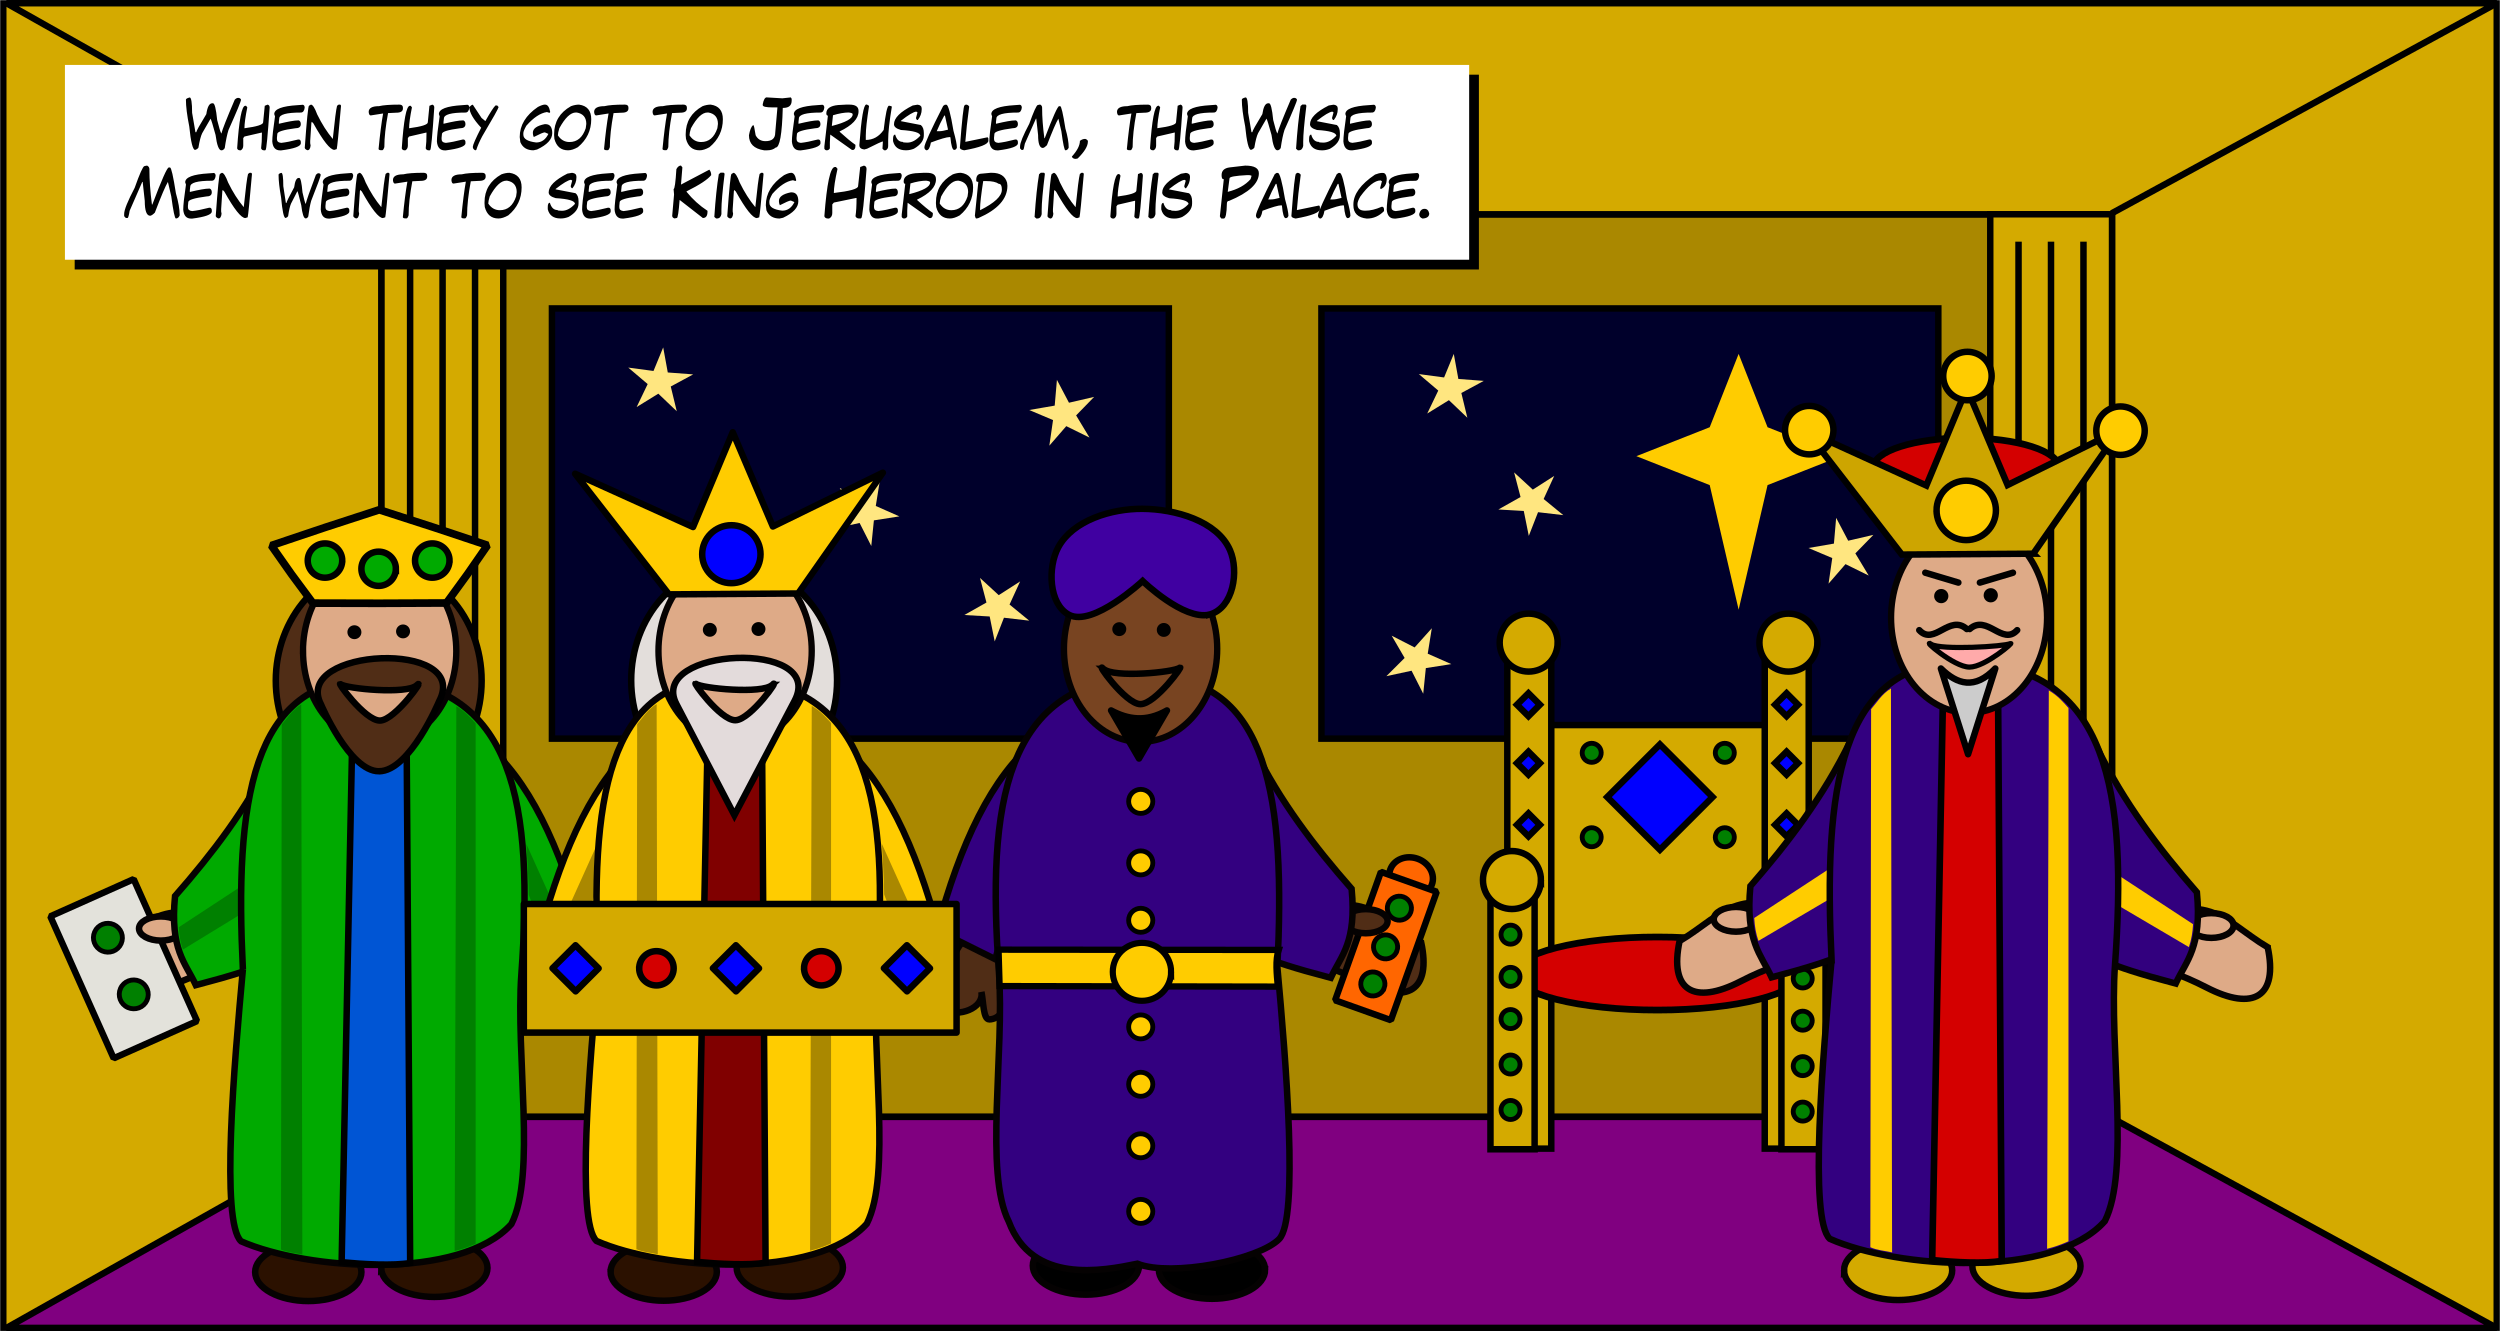 <svg width="1540" height="820" viewBox="0 0 1540 820" xmlns="http://www.w3.org/2000/svg" xmlns:xlink="http://www.w3.org/1999/xlink"><title>story26</title><defs><path id="a" d="M0 0h1540v820H0z"/><mask id="b" x="0" y="0" width="1540" height="820" fill="#fff"><use xlink:href="#a"/></mask><path id="d" d="M40 40h865v120H40z"/><filter x="-50%" y="-50%" width="200%" height="200%" filterUnits="objectBoundingBox" id="c"><feOffset dx="6" dy="6" in="SourceAlpha" result="shadowOffsetOuter1"/><feColorMatrix values="0 0 0 0 0 0 0 0 0 0 0 0 0 0 0 0 0 0 1 0" in="shadowOffsetOuter1"/></filter></defs><g fill="none" fill-rule="evenodd"><use stroke="#000" mask="url(#b)" stroke-width="8" fill="#D4AA00" xlink:href="#a"/><path stroke="#000" stroke-width="4" fill="#A80" d="M235 132h1066v556H235z"/><path d="M4 2l229.457 129.306c0 .384.523.694 1.174.694h1065.19c.65 0 1.18-.31 1.18-.694L1538 2H4z" stroke="#000" stroke-width="4" stroke-linejoin="bevel" fill="#D4AA00"/><path d="M4 818l229.457-129.306c0-.384.523-.694 1.174-.694h1065.19c.65 0 1.18.31 1.18.694L1538 818H4z" stroke="#000" stroke-width="4" stroke-linejoin="bevel" fill="purple"/><path stroke="#000" stroke-width="4" fill="#00002B" d="M814 190h380v265H814z"/><path fill="#FFE680" d="M903.89 257.34l-11.36-10.833-13.362 8.236 6.795-14.15L874 230.428l15.558 2.088 5.97-14.518 2.82 15.442L914 234.63l-13.815 7.455M963 317.325l-15.566-1.807-5.697 14.598-3.093-15.362-15.644-.906 13.654-7.69-3.97-15.158 11.53 10.61 13.19-8.462-6.527 14.247 12.123 9.93m188.11 37.22l-14.287-7.04-10.435 12.034 2.28-15.77-14.668-6.2 15.696-2.71 1.37-15.87 7.42 14.09 15.514-3.6-11.11 11.41 8.22 13.64m-274.405 72.8l-7.184-14.17-15.52 3.36 11.25-11.21-7.98-13.72 14.14 7.23L881.99 387l-2.51 15.68 14.53 6.41-15.69 2.457-1.607 15.796"/><path stroke="#000" stroke-width="4" fill="#00002B" d="M340 190h380v265H340z"/><path fill="#FFE680" d="M416.89 253.34l-11.36-10.833-13.362 8.236 6.795-14.15L387 226.428l15.558 2.088 5.97-14.518 2.82 15.442L427 230.63l-13.815 7.455M634 382.325l-15.566-1.807-5.697 14.598-3.093-15.362-15.644-.906 13.654-7.69-3.97-15.158 11.53 10.61 13.19-8.462-6.527 14.247 12.123 9.93m37.11-112.78l-14.287-7.04-10.435 12.034 2.28-15.77-14.668-6.2 15.696-2.71 1.37-15.87 7.42 14.09 15.514-3.6-11.11 11.41 8.22 13.64m-134.405 66.8l-7.184-14.17-15.52 3.36 11.25-11.21-7.98-13.72 14.14 7.23L541.99 296l-2.51 15.68 14.53 6.41-15.69 2.457-1.607 15.796m-92.595 89.203l-14.286-7.04-10.435 12.03 2.28-15.77-14.672-6.2 15.698-2.703L424.07 390l7.42 14.09 15.514-3.6-11.11 11.413 8.22 13.644"/><path fill="#FC0" d="M1053.18 298.82L1008 281l45.18-17.82L1071 218l17.82 45.18L1134 281l-45.18 17.82-17.82 76.74"/><path stroke="#000" stroke-width="3.97" fill="#D4AA00" d="M235 132h75v556h-75z"/><path d="M252.63 673V148.865m20 524.135V148.865m20 524.135V148.865" stroke="#000" stroke-width="4"/><path stroke="#000" stroke-width="3.97" fill="#D4AA00" d="M1301 132h-75v556h75z"/><path d="M1283.417 673V148.865m-20 524.135V148.865m-20 524.135V148.865" stroke="#000" stroke-width="4"/><g stroke="#000"><path stroke-width="4" fill="#D4AA00" d="M946.74 446.638h151.023v148.94H946.74z"/><path stroke-width="4" fill="#00F" d="M1022.503 458.534l32.45 32.45-32.45 32.45-32.45-32.45z"/><path stroke-width="4" fill="#D4AA00" d="M1087.086 405.483h27.083v302.083h-27.09zm-158.584 0h27.083v302.083h-27.083z"/><path d="M1109.083 599.695c0 12.427-39.44 22.5-88.095 22.5-23.364 0-45.77-2.37-62.293-6.59-16.52-4.22-25.802-9.942-25.802-15.91 0-5.967 9.28-11.69 25.802-15.91 16.522-4.22 38.93-6.59 62.293-6.59 48.654 0 88.095 10.074 88.095 22.5z" stroke-width="4.148" fill="#D40000"/><path stroke-width="4" fill="#D4AA00" d="M1097.35 538.442h27.193V707.94h-27.192zm-179.222 0h27.192V707.94h-27.192zm41.38-142.596c0 4.736-1.88 9.278-5.23 12.627-3.35 3.35-7.89 5.23-12.627 5.23-9.86 0-17.85-7.995-17.85-17.857 0-4.736 1.88-9.278 5.23-12.627 3.35-3.35 7.89-5.23 12.63-5.23 4.74 0 9.28 1.88 12.63 5.23 3.35 3.34 5.23 7.89 5.23 12.62zm160 0c0 4.736-1.88 9.278-5.23 12.627-3.35 3.35-7.89 5.23-12.627 5.23-9.86 0-17.85-7.995-17.85-17.857 0-4.736 1.88-9.278 5.23-12.627 3.35-3.35 7.89-5.23 12.63-5.23 4.74 0 9.28 1.88 12.63 5.23 3.35 3.34 5.23 7.89 5.23 12.62z"/><path d="M1129.217 542.105c0 4.736-1.88 9.278-5.23 12.627-3.35 3.35-7.89 5.23-12.627 5.23-9.862 0-17.857-7.995-17.857-17.857 0-4.736 1.88-9.278 5.23-12.627 3.35-3.35 7.89-5.23 12.627-5.23 4.736 0 9.278 1.88 12.627 5.23 3.35 3.35 5.23 7.89 5.23 12.627zm-180 0c0 4.736-1.88 9.278-5.23 12.627-3.35 3.35-7.89 5.23-12.627 5.23-9.862 0-17.857-7.995-17.857-17.857 0-4.736 1.88-9.278 5.23-12.627 3.35-3.35 7.89-5.23 12.627-5.23 4.736 0 9.278 1.88 12.627 5.23 3.35 3.35 5.23 7.89 5.23 12.627z" stroke-width="4" fill="#D4AA00"/><path stroke-width="4" fill="#00F" d="M941.516 441.178l-7.07-7.07 7.07-7.072 7.07 7.07zm0 36.002l-7.07-7.07 7.07-7.07 7.07 7.07zm0 38.004l-7.072-7.07 7.072-7.072 7.07 7.07zm159.01-74.006l-7.07-7.07 7.07-7.072 7.07 7.07zm0 36.002l-7.07-7.07 7.07-7.07 7.07 7.07zm0 38.004l-7.07-7.07 7.07-7.072 7.07 7.07z"/><path d="M925.13 578.13c-1.32-2.956.007-6.422 2.962-7.74 1.42-.635 3.033-.68 4.484-.123 1.452.555 2.624 1.665 3.257 3.084.634 1.42.678 3.04.122 4.49-.555 1.45-1.665 2.63-3.084 3.26-2.95 1.32-6.42 0-7.74-2.96zm0 26c-1.32-2.956.007-6.422 2.962-7.74 1.42-.635 3.033-.68 4.484-.123 1.452.555 2.624 1.665 3.257 3.084.634 1.42.678 3.04.122 4.49-.555 1.45-1.665 2.63-3.084 3.26-2.95 1.32-6.42 0-7.74-2.96zm0 26c-1.32-2.956.007-6.422 2.962-7.74 1.42-.635 3.033-.68 4.484-.123 1.452.555 2.624 1.665 3.257 3.084.634 1.42.678 3.04.122 4.49-.555 1.45-1.665 2.63-3.084 3.26-2.95 1.32-6.42 0-7.74-2.96zm0 28c-1.32-2.956.007-6.422 2.962-7.74 1.42-.635 3.033-.68 4.484-.123 1.452.555 2.624 1.665 3.257 3.084.634 1.42.678 3.04.122 4.49-.555 1.45-1.665 2.63-3.084 3.26-2.95 1.32-6.42 0-7.74-2.96zm0 28c-1.32-2.956.007-6.422 2.962-7.74 1.42-.635 3.033-.68 4.484-.123 1.452.555 2.624 1.665 3.257 3.084.634 1.42.678 3.04.122 4.49-.555 1.45-1.665 2.63-3.084 3.26-2.95 1.32-6.42 0-7.74-2.96zm180-107c-1.32-2.956.007-6.422 2.962-7.74 1.42-.635 3.033-.68 4.484-.123 1.452.555 2.624 1.665 3.257 3.084.634 1.42.678 3.04.122 4.49-.555 1.45-1.665 2.63-3.084 3.26-2.95 1.32-6.42 0-7.74-2.96zm0 26c-1.32-2.956.007-6.422 2.962-7.74 1.42-.635 3.033-.68 4.484-.123 1.452.555 2.624 1.665 3.257 3.084.634 1.42.678 3.04.122 4.49-.555 1.45-1.665 2.63-3.084 3.26-2.95 1.32-6.42 0-7.74-2.96zm0 26c-1.32-2.956.007-6.422 2.962-7.74 1.42-.635 3.033-.68 4.484-.123 1.452.555 2.624 1.665 3.257 3.084.634 1.42.678 3.04.122 4.49-.555 1.45-1.665 2.63-3.084 3.26-2.95 1.32-6.42 0-7.74-2.96zm0 28c-1.32-2.956.007-6.422 2.962-7.74 1.42-.635 3.033-.68 4.484-.123 1.452.555 2.624 1.665 3.257 3.084.634 1.42.678 3.04.122 4.49-.555 1.45-1.665 2.63-3.084 3.26-2.95 1.32-6.42 0-7.74-2.96zm0 28c-1.32-2.956.007-6.422 2.962-7.74 1.42-.635 3.033-.68 4.484-.123 1.452.555 2.624 1.665 3.257 3.084.634 1.42.678 3.04.122 4.49-.555 1.45-1.665 2.63-3.084 3.26-2.95 1.32-6.42 0-7.74-2.96zm-130-221c-1.32-2.956.007-6.422 2.962-7.74 1.42-.635 3.033-.68 4.484-.123 1.452.555 2.624 1.665 3.257 3.084.634 1.42.678 3.04.122 4.49-.555 1.45-1.665 2.63-3.084 3.26-2.95 1.32-6.42 0-7.74-2.96zm82 0c-1.32-2.956.007-6.422 2.962-7.74 1.42-.635 3.033-.68 4.484-.123 1.452.555 2.624 1.665 3.257 3.084.634 1.42.678 3.04.122 4.49-.555 1.45-1.665 2.63-3.084 3.26-2.95 1.32-6.42 0-7.74-2.96zm-82 52c-1.32-2.956.007-6.422 2.962-7.74 1.42-.635 3.033-.68 4.484-.123 1.452.555 2.624 1.665 3.257 3.084.634 1.42.678 3.04.122 4.49-.555 1.45-1.665 2.63-3.084 3.26-2.95 1.32-6.42 0-7.74-2.96zm82 0c-1.32-2.956.007-6.422 2.962-7.74 1.42-.635 3.033-.68 4.484-.123 1.452.555 2.624 1.665 3.257 3.084.634 1.42.678 3.04.122 4.49-.555 1.45-1.665 2.63-3.084 3.26-2.95 1.32-6.42 0-7.74-2.96z" stroke-width="3" fill="green"/></g><use fill="#000" filter="url(#c)" xlink:href="#d"/><use fill="#FFF" xlink:href="#d"/><path d="M116.79 60c1.03 0 1.547 3.158 1.547 9.475l2.057 11.97h.51c0-.68 2.062-4.394 6.187-11.144.65-4.45 1.85-6.68 3.61-6.68h.51c1.03 0 1.89 3.44 2.57 10.31 1.15 4.69 2.01 7.48 2.59 8.37.54-2.36 3.28-9.33 8.23-20.9.73-.74 1.42-1.11 2.06-1.11.93 0 1.53.37 1.81 1.11 0 .95-2.57 7.17-7.71 18.67-.86 2.71-1.64 6.42-2.32 11.15-.55.93-1.23 1.39-2.05 1.39-1.57 0-2.77-3.15-3.6-9.47-1.67-6.15-2.7-9.49-3.09-10.02l-5.15 8.92c-.85 1.73-1.63 4.71-2.32 8.91-.46.68-1.14 1.14-2.05 1.39-1.43 0-2.63-4.83-3.6-14.48-1.37-6.82-2.05-12.3-2.05-16.43 0-.55.78-1.01 2.32-1.39zm48.06 4.447c.83.223 1.247.79 1.247 1.705v.23c-1.172 17.308-2.004 25.962-2.496 25.962l-.26.246h-.74c-.87 0-1.45-.404-1.76-1.213.33-2.31.5-5.543.5-9.703h-.24L150.58 84.1l-.738.966v4.606c0 1.37-.504 2.344-1.512 2.918h-.492c-.937 0-1.523-.404-1.758-1.213 1.16-17.473 2.83-26.21 5.01-26.21h.492l.754.985c-1.172 5.8-1.758 10.084-1.758 12.85 7.676-1.008 11.514-2.22 11.514-3.64l1-10.194 1.76-.72zm21.62.053c.808.176 1.213.79 1.213 1.846-.258 1.992-1.06 2.988-2.41 2.988-8.835 0-13.252 1.23-13.252 3.69l-.24 2.076v1.142c5.77-1.383 9.71-2.074 11.82-2.074h.48c.81.352 1.21 1.12 1.21 2.303 0 1.69-1.12 2.54-3.37 2.54-7.39.96-11.09 2.12-11.09 3.47l-.23 2.31v.92c0 1.38.88 2.15 2.64 2.3 2.77-.3 6.23-.99 10.37-2.07h.73c.64.25.97.79.97 1.62v.69c0 1.89-4.02 3.35-12.06 4.38h-.72c-2.89 0-4.5-1.84-4.81-5.52 0-2.7.56-7.85 1.69-15.43l-.47-1.39c0-3.11 4.82-4.95 14.45-5.52l3.13-.23zm5.08-.053c1.066 0 2.344 2.004 3.832 6.012 2.883 5.9 6.088 10.95 9.615 15.15 1.184-11.57 2.063-18.38 2.637-20.45l.967-.72h.72c.49 0 .73.32.73.96-1.44 16.52-2.32 25.34-2.63 26.45l-1.44.47c-2.57 0-6.89-5.45-12.97-16.35l-.96-.97-.25.72-.72 11.07v1.44l.25 1.44c-.21 1.92-.85 2.88-1.92 2.88-.98-.35-1.54-.83-1.68-1.44 1.23-17.32 2.11-25.98 2.64-25.98l1.21-.72zm54.37-.017c1.522 0 2.284.632 2.284 1.898v.475c0 1.746-1.36 2.62-4.078 2.62l-5.08.245c-1.524 8.12-2.285 15.105-2.285 20.953-.41 1.27-.83 1.9-1.26 1.9h-.77c-.88 0-1.39-.24-1.53-.72.86-8.99 1.79-16.29 2.8-21.9l-7.63 1.2c-.71 0-1.13-.71-1.26-2.14 0-2.38 2.12-3.57 6.37-3.57 2.55-.63 6.7-.95 12.47-.95zm20.337.017c.832.223 1.248.79 1.248 1.705v.23c-1.172 17.308-2.004 25.962-2.496 25.962l-.27.246H264c-.867 0-1.453-.404-1.758-1.213.327-2.31.49-5.543.49-9.703h-.245L251.98 84.1l-.737.966v4.606c0 1.37-.504 2.344-1.512 2.918h-.49c-.93 0-1.52-.404-1.75-1.213 1.16-17.473 2.83-26.21 5.01-26.21h.49l.76.985c-1.17 5.8-1.75 10.084-1.75 12.85 7.68-1.008 11.52-2.22 11.52-3.64l1-10.192 1.76-.72zm21.62.053c.81.176 1.214.79 1.214 1.846-.25 1.992-1.06 2.988-2.4 2.988-8.83 0-13.25 1.23-13.25 3.69l-.24 2.076v1.142c5.77-1.383 9.71-2.074 11.81-2.074h.48c.81.352 1.22 1.12 1.22 2.303 0 1.69-1.12 2.54-3.37 2.54-7.39.96-11.09 2.12-11.09 3.47l-.23 2.31v.92c0 1.38.88 2.15 2.64 2.3 2.77-.3 6.23-.99 10.37-2.07h.73c.64.25.96.79.96 1.62v.69c0 1.89-4.02 3.35-12.06 4.38h-.72c-2.89 0-4.5-1.84-4.81-5.52 0-2.7.56-7.85 1.69-15.43l-.47-1.39c0-3.11 4.82-4.95 14.45-5.52l3.13-.23zm3.376 0l5.38 8.156 2.354 1.934c2.977-5.297 5.05-8.502 6.223-9.615h1.072l.862.966c-.118.86-3.48 6.86-10.09 18-1.664 3.13-2.883 5.93-3.657 8.41l-.632.25c-1.008-.47-1.512-1.19-1.512-2.16.06-1.25 1.775-5.17 5.15-11.76-4.863-5.23-7.295-9.47-7.295-12.73.903-.96 1.618-1.44 2.145-1.44zm44.367-.053h.176c1.558 0 2.6 1.524 3.13 4.57l-.37.475h-.176l-1.477-.474c-4.03.597-8.256 3.404-12.674 8.42-1.23 2.18-1.85 3.703-1.85 4.57v.967c0 2.566 2.63 4.166 7.91 4.798 3.3 0 5.81-1.763 7.52-5.29l-2.2-.95c-.82 0-3.09.96-6.81 2.883-.37-.82-.55-1.623-.55-2.408v-.246c0-2.555 2.45-4.32 7.35-5.29h.37c2.81 0 4.21 1.844 4.21 5.536 0 3.808-3.13 7.178-9.37 10.107l-2.2.475c-3.97 0-6.67-1.682-8.09-5.045l-.37-3.13c0-7.265 3.73-13.44 11.2-18.526 1.88-.97 3.3-1.45 4.23-1.45zm21.076 0c5.004.692 7.506 3.686 7.506 8.983 0 6.937-2.742 12.68-8.226 17.226-2.262 1.29-4.284 1.934-6.065 1.934-4.34 0-7.14-2.344-8.4-7.03l-.17-2.18v-.74c0-7.57 3.46-13.312 10.37-17.226 1.74-.644 3.4-.967 5-.967zM343.653 83.38c1.805 2.74 4.19 4.112 7.155 4.112 4.77 0 8.103-2.83 10.002-8.49l.35-2.672c0-3.984-1.962-6.328-5.888-7.03h-.544c-3.247 0-6.64 3.233-10.178 9.702-.598 1.945-.897 3.404-.897 4.377zm41.186-18.95c1.52 0 2.28.632 2.28 1.898v.475c0 1.746-1.36 2.62-4.08 2.62l-5.08.245c-1.53 8.12-2.29 15.105-2.29 20.953-.41 1.27-.83 1.9-1.27 1.9h-.78c-.88 0-1.39-.24-1.53-.72.85-8.99 1.78-16.29 2.79-21.9l-7.63 1.2c-.72 0-1.14-.71-1.27-2.14 0-2.38 2.12-3.57 6.36-3.57 2.54-.63 6.69-.95 12.46-.95zm36.01 0c1.52 0 2.28.632 2.28 1.898v.475c0 1.746-1.36 2.62-4.08 2.62l-5.08.245c-1.52 8.12-2.29 15.105-2.29 20.953-.41 1.27-.83 1.9-1.27 1.9h-.78c-.88 0-1.39-.24-1.53-.72.85-8.99 1.78-16.29 2.79-21.9l-7.63 1.2c-.72 0-1.14-.71-1.27-2.14 0-2.38 2.12-3.57 6.36-3.57 2.54-.63 6.69-.95 12.46-.95zm16.93.017c5 .692 7.5 3.686 7.5 8.983 0 6.937-2.75 12.68-8.23 17.226-2.26 1.29-4.29 1.934-6.07 1.934-4.35 0-7.15-2.344-8.41-7.03l-.18-2.18v-.74c0-7.57 3.45-13.312 10.37-17.226 1.73-.644 3.4-.967 4.99-.967zM424.74 83.38c1.806 2.74 4.19 4.112 7.156 4.112 4.77 0 8.103-2.83 10-8.49l.353-2.672c0-3.984-1.97-6.328-5.89-7.03h-.55c-3.25 0-6.64 3.233-10.18 9.702-.6 1.945-.9 3.404-.9 4.377zM472.326 60l9.598.563 5.203-.563.545.844v1.125c0 3-1.733 4.5-5.202 4.5h-.28c-.435 16.28-1.894 24.43-4.378 24.43-1.278 1.12-3.018 1.69-5.22 1.69h-1.917c-6.21-.95-9.317-4.04-9.317-9.27.55-3.14 1.372-5.21 2.46-6.19h.283c.28 0 .74 2.06 1.37 6.18 1.26 2.42 3.27 3.64 6.03 3.64 4.02 0 6.03-1.69 6.03-5.05l1.37-15.74h-3.02c-4.02 0-6.03-.47-6.03-1.41v-.56c.55-2.82 1.38-4.22 2.48-4.22zm34.225 4.5c.81.176 1.22.79 1.22 1.846-.26 1.992-1.06 2.988-2.41 2.988-8.83 0-13.25 1.23-13.25 3.69l-.24 2.076v1.142c5.77-1.383 9.71-2.074 11.82-2.074h.48c.81.352 1.22 1.12 1.22 2.303 0 1.69-1.12 2.54-3.37 2.54-7.39.96-11.09 2.12-11.09 3.47l-.23 2.31v.92c0 1.38.88 2.15 2.64 2.3 2.77-.3 6.23-.99 10.37-2.07h.73c.65.25.97.79.97 1.62v.69c0 1.89-4.02 3.35-12.06 4.38h-.72c-2.89 0-4.5-1.84-4.82-5.52 0-2.7.56-7.85 1.69-15.43l-.48-1.4c0-3.11 4.82-4.95 14.45-5.52l3.13-.23zm14.31-.053h2.43c3.72 0 5.57 1.295 5.57 3.885v.246c0 4.535-3.88 8.66-11.63 12.375v.23c3.88 3.56 7.12 6.233 9.71 8.014v.72c0 1.255-.4 2.063-1.21 2.427h-.96l-13.32-9.457-.25 4.85v3.64c-.41.81-1.05 1.213-1.93 1.213-.64 0-1.13-.322-1.46-.967v-1.46l2.18-18.93c-.64 0-.97-.48-.97-1.442 0-2.91 2.42-4.61 7.26-5.09l4.61-.24zm-8.47 13.096h.25c8.39-2.156 12.59-4.5 12.59-7.03v-.247c0-.446-.81-.768-2.42-.967-2.68 0-5.91.56-9.68 1.7l-.72 6.54zm21.69-13.096c.75.305 1.17.62 1.25.95-1.33 8.355-2 14.425-2 18.21v2.602c4.48 0 8.15-2.06 11.01-6.16 1.13-9.94 2.21-14.91 3.25-14.91h.27c1 .1 1.5.34 1.5.72-1.5 9.04-2.25 15.82-2.25 20.34v3.77c0 1.24-.5 2.11-1.51 2.6h-1l-.98-.95v-.48l.25-4.01c-.6 0-3.85 1.49-9.75 4.48l-1.75.47c-2-.26-3-1.13-3-2.6v-.23c1.22-16.56 2.64-24.84 4.25-24.84h.51zm30.89.053h.37c1.62.2 2.43.984 2.43 2.355v.475c0 2.367-.81 4.57-2.42 6.61h-.37c-.26-.07-.51-.463-.75-1.178l.95-3.533-.74-.48c-1.72.15-4.89 2.04-9.49 5.66v.23l12.27 2.37c1.24.98 1.87 2.63 1.87 4.95v1.4c0 3.17-2.04 5.93-6.13 8.26-1.61.63-3.16.95-4.66.95h-.38c-4.26 0-6.86-1.89-7.8-5.66V85.5c0-1.735.44-2.602 1.3-2.602.86 3 2.41 4.5 4.66 4.5 0 .307.93.46 2.8.46 2.76 0 5.42-1.41 8-4.237 0-1.87-3.96-3.06-11.9-3.55-2.86-.79-4.29-1.97-4.29-3.53 0-3.83 3.85-7.69 11.53-11.56l2.79-.47zm17.11 0h.85c1.16 0 2.63 5.36 4.41 16.084 1.41 5.063 2.11 8.502 2.11 10.318-.29.96-.85 1.442-1.68 1.442-1.07 0-1.85-2.56-2.32-7.682l-.21-.228H585c-1.827.023-5.683 1.142-11.565 3.357-.563 3.2-1.477 4.8-2.743 4.8-.843-.32-1.265-.96-1.265-1.91 0-1.85 3.86-10.33 11.584-25.45l1.06-.72zm-.42 6.715c-1.69 3.047-3.23 6.252-4.64 9.615h1.48c1.43 0 3.26-.322 5.49-.967l-1.9-8.648h-.42zm13.2-6.768h.25c.77 0 1.4.393 1.92 1.178-1.11 8.11-1.91 15.363-2.39 21.762l13.71-2.83.48.703v1.424c0 2.156-4.97 4.125-14.9 5.906-1.77-.317-2.65-.867-2.65-1.653 1.32-17.343 2.28-26.015 2.89-26.015l.72-.475zm33.35.053c.81.176 1.22.79 1.22 1.846-.25 1.992-1.06 2.988-2.41 2.988-8.83 0-13.25 1.23-13.25 3.69l-.25 2.076v1.142c5.77-1.383 9.71-2.074 11.82-2.074h.47c.81.352 1.22 1.12 1.22 2.303 0 1.69-1.13 2.54-3.38 2.54-7.4.96-11.09 2.12-11.09 3.47l-.23 2.31v.92c0 1.38.88 2.15 2.64 2.3 2.77-.3 6.22-.99 10.37-2.07h.72c.65.25.97.79.97 1.62v.69c0 1.89-4.02 3.35-12.05 4.38h-.72c-2.9 0-4.5-1.84-4.82-5.52 0-2.7.56-7.85 1.69-15.43l-.47-1.39c0-3.11 4.82-4.95 14.45-5.52l3.13-.23zm12.15-.053h.46c.75.41 1.13 1.05 1.13 1.916v.492c0 5.204.46 11.297 1.37 18.282h.23c5.02-13.15 7.97-19.723 8.86-19.723h.69c.67 0 1.73 4.57 3.18 13.71 1.36 4.69 2.04 8.614 2.04 11.778-.44 1.125-1.12 1.688-2.04 1.688-.61 0-1.44-3.932-2.49-11.795l-1.83-7.682c-1.3 2.086-3.65 7.535-7.05 16.348-.97 1-1.8 1.56-2.49 1.69-1.97 0-2.95-2.65-2.95-7.94l-1.12-10.09h-.23L631.3 88.5c-.41 2.57-.79 3.85-1.14 3.85h-.893l-.917-.95v-1.21c0-2.15 1.893-6.8 5.68-13.94 2.694-7.5 4.434-11.35 5.22-11.55l1.142-.24zM668.5 85.56c.75.22 1.295.624 1.635 1.21v.474c0 2.79-2.092 6.246-6.276 10.37l-1.09.247h-.28c-.99 0-1.72-.4-2.18-1.21v-.25c3.28-3.63 4.92-6.84 4.92-9.63 1-.8 2.09-1.21 3.27-1.21zm38.356-21.13c1.523 0 2.285.63 2.285 1.896v.475c0 1.75-1.36 2.62-4.08 2.62l-5.08.25c-1.52 8.12-2.28 15.11-2.28 20.96-.41 1.27-.83 1.9-1.26 1.9h-.77c-.88 0-1.39-.24-1.53-.72.86-8.99 1.79-16.29 2.8-21.9l-7.62 1.2c-.71 0-1.13-.71-1.26-2.14 0-2.38 2.12-3.57 6.37-3.57 2.55-.63 6.7-.95 12.47-.95zm20.337.015c.833.223 1.25.79 1.25 1.705v.23c-1.17 17.31-2.004 25.963-2.497 25.963l-.263.246h-.74c-.867 0-1.453-.41-1.757-1.22.328-2.31.492-5.55.492-9.71h-.246l-10.517 2.43-.738.96v4.6c0 1.37-.505 2.34-1.513 2.92h-.492c-.938 0-1.524-.41-1.758-1.22 1.16-17.48 2.83-26.21 5.01-26.21h.492l.755.98c-1.17 5.8-1.75 10.08-1.75 12.85 7.68-1.01 11.52-2.22 11.52-3.64l1.01-10.19 1.76-.72zm21.623.053c.808.175 1.212.79 1.212 1.845-.257 1.992-1.06 2.988-2.408 2.988-8.836 0-13.254 1.23-13.254 3.69l-.246 2.08v1.14c5.766-1.38 9.703-2.07 11.813-2.07h.473c.81.35 1.213 1.12 1.213 2.31 0 1.69-1.13 2.53-3.38 2.53-7.39.96-11.09 2.12-11.09 3.47l-.23 2.31v.92c0 1.38.88 2.15 2.64 2.3 2.76-.3 6.22-.99 10.37-2.07h.72c.64.25.96.79.96 1.62v.69c0 1.89-4.02 3.35-12.06 4.38h-.72c-2.9 0-4.5-1.84-4.82-5.52 0-2.71.56-7.85 1.69-15.43l-.48-1.39c0-3.11 4.81-4.95 14.45-5.51l3.13-.23zm18.492-4.5c1.03 0 1.547 3.157 1.547 9.474l2.057 11.97h.51c0-.68 2.06-4.394 6.186-11.144.645-4.452 1.846-6.68 3.604-6.68h.51c1.03 0 1.886 3.435 2.566 10.302 1.15 4.687 2.01 7.476 2.584 8.367.54-2.37 3.28-9.336 8.227-20.9.72-.74 1.41-1.11 2.05-1.11.92 0 1.53.37 1.81 1.11 0 .947-2.57 7.17-7.72 18.666-.87 2.707-1.64 6.42-2.32 11.144-.55.927-1.24 1.39-2.06 1.39-1.57 0-2.77-3.158-3.61-9.475-1.68-6.152-2.71-9.492-3.1-10.02L775 82.005c-.854 1.734-1.627 4.705-2.32 8.912-.456.68-1.14 1.142-2.055 1.39-1.43 0-2.63-4.83-3.603-14.486-1.37-6.82-2.058-12.3-2.058-16.43 0-.55.773-1.01 2.32-1.39zm34.927 4.376h1.654c.55 0 .82.322.82.967-1.29 10.53-1.94 17.83-1.94 21.91v2.67c-.37 1.78-1.28 2.67-2.74 2.67h-.55l-1.11-.97c.74-11.04 1.66-19.8 2.76-26.28l1.09-.96zm19.02.123h.37c1.617.2 2.426.983 2.426 2.354v.48c0 2.37-.81 4.57-2.42 6.61h-.37c-.25-.07-.51-.46-.75-1.18l.95-3.53-.74-.47c-1.72.15-4.88 2.04-9.49 5.66v.23l12.27 2.37c1.24.99 1.87 2.64 1.87 4.96v1.41c0 3.18-2.04 5.93-6.13 8.26-1.6.64-3.16.95-4.66.95h-.38c-4.26 0-6.86-1.88-7.8-5.66V85.5c0-1.735.43-2.602 1.3-2.602.86 3 2.41 4.5 4.66 4.5 0 .306.93.458 2.79.458 2.76 0 5.42-1.41 8-4.235 0-1.87-3.97-3.06-11.9-3.55-2.86-.79-4.29-1.97-4.29-3.53 0-3.83 3.85-7.68 11.53-11.56l2.8-.47zm25.05 0c.808.175 1.213.79 1.213 1.845-.258 1.992-1.06 2.988-2.41 2.988-8.834 0-13.252 1.23-13.252 3.69l-.246 2.076v1.14c5.766-1.382 9.704-2.073 11.813-2.073h.475c.808.352 1.212 1.12 1.212 2.303 0 1.688-1.124 2.532-3.375 2.532-7.395.96-11.092 2.115-11.092 3.463l-.23 2.31v.92c0 1.38.88 2.15 2.638 2.3 2.77-.3 6.23-.99 10.37-2.07h.73c.65.25.97.79.97 1.62v.69c0 1.89-4.02 3.35-12.06 4.38h-.72c-2.89 0-4.5-1.84-4.81-5.52 0-2.7.56-7.85 1.69-15.43l-.47-1.39c0-3.11 4.82-4.95 14.45-5.51l3.13-.23zm-756.09 37.57h.527c.865.48 1.3 1.22 1.3 2.215v.563c0 6.01.515 13.054 1.546 21.13h.264c5.72-15.2 9.088-22.8 10.108-22.8h.773c.764 0 1.97 5.285 3.624 15.855 1.558 5.414 2.337 9.95 2.337 13.606-.502 1.3-1.282 1.95-2.336 1.95-.692 0-1.64-4.54-2.848-13.624l-2.074-8.895c-1.488 2.427-4.165 8.726-8.033 18.898-1.114 1.147-2.063 1.798-2.848 1.95-2.25 0-3.375-3.06-3.375-9.176l-1.283-11.68h-.264l-7.77 17.79c-.468 2.96-.902 4.44-1.3 4.44h-1.04l-1.037-1.11v-1.38c0-2.5 2.162-7.87 6.487-16.12 3.07-8.66 5.056-13.11 5.96-13.34l1.282-.29zm41.396 4.43c.81.176 1.22.79 1.22 1.846-.25 1.992-1.06 2.988-2.4 2.988-8.83 0-13.25 1.23-13.25 3.69l-.24 2.08v1.14c5.77-1.38 9.71-2.07 11.82-2.07h.48c.81.35 1.22 1.12 1.22 2.31 0 1.69-1.13 2.54-3.38 2.54-7.39.96-11.09 2.12-11.09 3.47l-.22 2.31v.92c0 1.39.88 2.15 2.64 2.31 2.77-.3 6.22-.99 10.37-2.07h.72c.65.25.97.79.97 1.62v.69c0 1.89-4.02 3.35-12.06 4.38h-.72c-2.89 0-4.5-1.84-4.82-5.52 0-2.7.56-7.85 1.69-15.43l-.48-1.39c0-3.11 4.82-4.95 14.45-5.52l3.13-.23zm5.08-.053c1.07 0 2.35 2.004 3.84 6.012 2.89 5.904 6.09 10.955 9.62 15.15 1.19-11.566 2.07-18.38 2.64-20.443l.97-.72h.72c.48 0 .72.322.72.966-1.44 16.52-2.32 25.34-2.63 26.45l-1.44.47c-2.56 0-6.89-5.45-12.97-16.35l-.96-.97-.25.72-.72 11.07v1.44l.25 1.44c-.21 1.92-.85 2.88-1.91 2.88-.98-.36-1.54-.84-1.68-1.45 1.23-17.32 2.11-25.98 2.64-25.98l1.21-.72zm36.64.053c.79 0 1.18 2.72 1.18 8.156l1.58 10.336h.39c0-.6 1.58-3.81 4.73-9.62.5-3.83 1.42-5.75 2.76-5.75h.39c.8 0 1.46 2.95 1.97 8.87.88 4.04 1.54 6.44 1.97 7.2.43-2.04 2.53-8.05 6.31-18.02.56-.64 1.08-.95 1.59-.95.71 0 1.16.31 1.37.95 0 .82-1.97 6.18-5.9 16.08-.66 2.34-1.25 5.54-1.78 9.61-.42.79-.95 1.19-1.58 1.19-1.19 0-2.11-2.72-2.74-8.16-1.29-5.31-2.08-8.2-2.37-8.65l-3.93 7.68c-.66 1.5-1.25 4.06-1.77 7.68-.35.59-.87.99-1.56 1.2-1.1 0-2.02-4.16-2.76-12.48-1.05-5.89-1.58-10.61-1.58-14.17 0-.48.59-.88 1.78-1.2zm43.02 0c.81.176 1.22.79 1.22 1.846-.26 1.992-1.06 2.988-2.41 2.988-8.83 0-13.25 1.23-13.25 3.69l-.24 2.08v1.14c5.77-1.38 9.71-2.07 11.82-2.07h.48c.81.35 1.21 1.12 1.21 2.31 0 1.69-1.12 2.54-3.37 2.54-7.39.96-11.09 2.12-11.09 3.47l-.23 2.31v.92c0 1.39.88 2.15 2.64 2.31 2.77-.3 6.22-.99 10.37-2.07h.72c.65.25.97.79.97 1.62v.69c0 1.89-4.02 3.35-12.06 4.38h-.72c-2.89 0-4.5-1.84-4.81-5.52 0-2.7.56-7.85 1.69-15.43l-.47-1.39c0-3.11 4.82-4.95 14.45-5.52l3.13-.23zm5.08-.053c1.07 0 2.35 2.004 3.84 6.012 2.89 5.904 6.09 10.955 9.62 15.15 1.19-11.566 2.07-18.38 2.64-20.443l.97-.72h.72c.48 0 .72.322.72.966-1.44 16.52-2.32 25.34-2.63 26.45l-1.44.47c-2.56 0-6.89-5.45-12.97-16.35l-.96-.97-.24.72-.72 11.07v1.44l.25 1.44c-.21 1.92-.85 2.88-1.91 2.88-.98-.36-1.55-.84-1.69-1.45 1.23-17.32 2.11-25.98 2.64-25.98l1.21-.72zm39.43-.017c1.52 0 2.29.632 2.29 1.898v.475c0 1.746-1.36 2.62-4.08 2.62l-5.08.245c-1.52 8.12-2.28 15.105-2.28 20.953-.41 1.268-.83 1.9-1.26 1.9h-.77c-.88 0-1.39-.24-1.53-.72.86-8.99 1.79-16.29 2.8-21.903l-7.63 1.196c-.71 0-1.13-.71-1.26-2.14 0-2.38 2.12-3.57 6.37-3.57 2.54-.63 6.7-.95 12.46-.95zm36.02 0c1.53 0 2.29.632 2.29 1.898v.475c0 1.746-1.36 2.62-4.08 2.62l-5.08.245c-1.52 8.12-2.28 15.105-2.28 20.953-.41 1.268-.83 1.9-1.26 1.9h-.77c-.88 0-1.39-.24-1.53-.72.86-8.99 1.79-16.29 2.8-21.903l-7.63 1.196c-.71 0-1.14-.71-1.26-2.14 0-2.38 2.12-3.57 6.36-3.57 2.54-.63 6.7-.95 12.46-.95zm16.93.017c5.01.692 7.51 3.686 7.51 8.983 0 6.937-2.74 12.68-8.22 17.226-2.26 1.29-4.28 1.934-6.06 1.934-4.35 0-7.15-2.344-8.4-7.03l-.17-2.18v-.74c0-7.57 3.46-13.312 10.37-17.226 1.74-.64 3.4-.96 5-.96zm-13.04 18.932c1.81 2.74 4.19 4.11 7.16 4.11 4.77 0 8.11-2.83 10-8.49l.36-2.67c0-3.985-1.96-6.33-5.89-7.03h-.54c-3.25 0-6.64 3.232-10.18 9.7-.6 1.946-.9 3.405-.9 4.378zm51.51-18.88h.37c1.62.2 2.43.983 2.43 2.354v.475c0 2.366-.81 4.57-2.42 6.61h-.37c-.25-.07-.51-.464-.75-1.18l.95-3.532-.74-.476c-1.72.152-4.88 2.04-9.49 5.66v.23l12.27 2.372c1.24.98 1.86 2.63 1.86 4.95v1.4c0 3.17-2.04 5.93-6.13 8.26-1.6.63-3.15.95-4.65.95h-.38c-4.26 0-6.86-1.89-7.8-5.66v-1.42c0-1.74.43-2.61 1.3-2.61.86 3 2.41 4.5 4.66 4.5 0 .3.93.46 2.79.46 2.76 0 5.42-1.41 8-4.24 0-1.88-3.96-3.06-11.9-3.55-2.86-.8-4.29-1.98-4.29-3.54 0-3.83 3.85-7.69 11.54-11.57l2.8-.48zm25.05 0c.81.175 1.22.79 1.22 1.845-.25 2-1.06 2.99-2.4 2.99-8.83 0-13.25 1.23-13.25 3.69l-.24 2.08v1.14c5.77-1.38 9.7-2.07 11.81-2.07h.48c.81.35 1.22 1.12 1.22 2.31 0 1.69-1.13 2.53-3.38 2.53-7.39.96-11.09 2.12-11.09 3.47l-.23 2.31v.92c0 1.39.88 2.15 2.64 2.31 2.77-.3 6.23-.99 10.37-2.07h.73c.65.25.97.79.97 1.62v.69c0 1.89-4.02 3.35-12.06 4.38h-.72c-2.89 0-4.5-1.84-4.82-5.52 0-2.7.57-7.85 1.69-15.43l-.47-1.39c0-3.11 4.82-4.95 14.45-5.52l3.13-.23zm20.02 0c.81.175 1.22.79 1.22 1.845-.26 2-1.06 2.99-2.41 2.99-8.83 0-13.25 1.23-13.25 3.69l-.24 2.08v1.14c5.77-1.38 9.71-2.07 11.82-2.07h.48c.81.35 1.21 1.12 1.21 2.31 0 1.69-1.12 2.53-3.37 2.53-7.39.96-11.09 2.12-11.09 3.47l-.22 2.31v.92c0 1.39.87 2.15 2.63 2.31 2.77-.3 6.22-.99 10.37-2.07h.72c.65.25.97.79.97 1.62v.69c0 1.89-4.02 3.35-12.06 4.38h-.72c-2.89 0-4.5-1.84-4.82-5.52 0-2.7.57-7.85 1.69-15.43l-.47-1.39c0-3.11 4.81-4.95 14.45-5.52l3.13-.23zm22.14-4.5l.86 1.106-.86 10.6 17.46-9.193c.77.89 1.15 2 1.15 3.34-1.97 2.62-7.02 5.96-15.17 10.02v.28c3.76 4.66 8.06 8.56 12.89 11.7v.54c0 2.6-.95 3.9-2.86 3.9l-14.31-11.15c-.57 7.43-1.13 11.14-1.71 11.14l-1.44.28c-.95-.31-1.42-.86-1.42-1.67l1.14-13.1-.28-3.34c.65 0 1.22-4.09 1.71-12.25.79-1.49 1.74-2.23 2.87-2.23zm24.35 4.376h1.66c.55 0 .83.322.83.967-1.29 10.52-1.93 17.82-1.93 21.9v2.67c-.36 1.78-1.27 2.67-2.74 2.67h-.54l-1.1-.97c.74-11.04 1.66-19.8 2.76-26.28l1.09-.97zm7.98.07c1.07 0 2.35 2.004 3.84 6.012 2.89 5.905 6.09 10.956 9.62 15.15 1.18-11.565 2.06-18.38 2.64-20.442l.97-.72h.72c.48 0 .72.322.72.966-1.44 16.524-2.32 25.342-2.64 26.455l-1.44.474c-2.56 0-6.89-5.45-12.97-16.347l-.97-.967-.24.72-.72 11.074v1.442l.25 1.44c-.21 1.92-.85 2.88-1.92 2.88-.99-.35-1.55-.83-1.69-1.44 1.23-17.32 2.11-25.98 2.64-25.98l1.21-.72zm35.35 0h.18c1.56 0 2.6 1.524 3.13 4.57l-.37.475h-.18l-1.47-.473c-4.03.597-8.26 3.404-12.68 8.42-1.23 2.18-1.84 3.703-1.84 4.57v.967c0 2.57 2.63 4.17 7.91 4.8 3.3 0 5.81-1.76 7.52-5.29l-2.2-.95c-.82 0-3.09.96-6.8 2.89-.36-.82-.54-1.62-.54-2.41v-.24c0-2.55 2.45-4.32 7.35-5.29h.37c2.81 0 4.22 1.85 4.22 5.54 0 3.81-3.12 7.18-9.37 10.11l-2.2.48c-3.97 0-6.67-1.68-8.08-5.04l-.37-3.13c0-7.26 3.74-13.44 11.2-18.52 1.89-.96 3.3-1.44 4.24-1.44zm45-4.442c1.08.258 1.62.914 1.62 1.97v.28c-1.51 20.04-2.59 30.06-3.25 30.06l-.31.28h-.98c-1.12 0-1.88-.47-2.26-1.406.43-2.672.65-6.416.65-11.233h-.33l-13.64 2.82-.98 1.13v5.33c0 1.6-.65 2.72-1.96 3.38h-.65c-1.21 0-1.97-.47-2.27-1.4 1.51-20.23 3.68-30.34 6.5-30.34h.65l.96 1.13c-1.51 6.72-2.27 11.68-2.27 14.89 9.96-1.17 14.94-2.58 14.94-4.22l1.3-11.8 2.28-.84zm22.08 4.5c.81.176 1.22.79 1.22 1.846-.26 1.992-1.06 2.988-2.41 2.988-8.83 0-13.25 1.23-13.25 3.69l-.24 2.076v1.142c5.77-1.383 9.71-2.074 11.81-2.074h.48c.81.352 1.22 1.12 1.22 2.303 0 1.69-1.12 2.54-3.37 2.54-7.39.96-11.09 2.12-11.09 3.47l-.22 2.31v.92c0 1.38.88 2.15 2.64 2.3 2.77-.3 6.23-.99 10.37-2.07h.72c.65.25.97.79.97 1.62v.69c0 1.89-4.02 3.35-12.06 4.38h-.72c-2.89 0-4.5-1.84-4.81-5.52 0-2.7.57-7.85 1.69-15.43l-.47-1.39c0-3.11 4.82-4.95 14.45-5.52l3.13-.23zm14.31-.053h2.43c3.72 0 5.57 1.295 5.57 3.885v.246c0 4.535-3.88 8.66-11.63 12.375v.23c3.87 3.56 7.11 6.233 9.7 8.014v.72c0 1.255-.41 2.063-1.22 2.427h-.97l-13.33-9.457-.25 4.85v3.64c-.41.81-1.06 1.213-1.94 1.213-.64 0-1.13-.322-1.46-.967v-1.46l2.18-18.93c-.64 0-.97-.48-.97-1.442 0-2.91 2.42-4.61 7.26-5.09l4.61-.24zm-8.47 13.096h.25c8.4-2.156 12.59-4.5 12.59-7.03v-.247c0-.446-.81-.768-2.42-.967-2.68 0-5.91.56-9.68 1.7l-.72 6.54zm31.84-13.096c5 .692 7.5 3.686 7.5 8.983 0 6.937-2.74 12.68-8.23 17.226-2.26 1.29-4.29 1.934-6.07 1.934-4.35 0-7.15-2.344-8.4-7.03l-.18-2.18v-.74c0-7.57 3.45-13.312 10.37-17.226 1.73-.644 3.4-.967 4.99-.967zm-13.05 18.933c1.8 2.74 4.19 4.11 7.15 4.11 4.77 0 8.1-2.83 10-8.49l.35-2.67c0-3.988-1.96-6.33-5.89-7.03h-.55c-3.25 0-6.64 3.23-10.18 9.7-.6 1.943-.9 3.402-.9 4.375zm31.04-18.937h1.07c5.1 0 8.22 2.022 9.37 6.065l.21 1.933c0 8.05-5.97 14.69-17.9 19.9l-1.06.25h-.23c-.32 0-.6-.57-.85-1.7l2.12-20.86c-.85 0-1.28-.24-1.28-.72v-.49c0-2.57 1.14-3.86 3.41-3.86l5.12-.49zm-4.26 5.098c-1.28 8.3-1.92 13.88-1.92 16.74v1.21c8.94-4.46 13.41-8.67 13.41-12.62v-.23c0-2.27-.64-3.41-1.92-3.41-1.58-1.12-4.14-1.69-7.67-1.69h-1.91zm35.49-5.16h1.65c.55 0 .82.32.82.97-1.29 10.53-1.94 17.83-1.94 21.91v2.67c-.36 1.78-1.27 2.67-2.74 2.67h-.54l-1.1-.96c.74-11.04 1.66-19.8 2.76-26.28l1.09-.97zm7.98.07c1.07 0 2.34 2.01 3.83 6.01 2.88 5.91 6.09 10.96 9.61 15.15 1.18-11.56 2.06-18.38 2.63-20.44l.97-.72h.72c.48 0 .72.32.72.97-1.44 16.53-2.32 25.35-2.64 26.46l-1.44.48c-2.57 0-6.89-5.45-12.98-16.35l-.97-.96-.24.72-.72 11.08v1.44l.24 1.44c-.21 1.93-.85 2.89-1.92 2.89-.98-.35-1.55-.83-1.69-1.44 1.23-17.32 2.11-25.98 2.64-25.98l1.21-.72zm53.63 0c.83.23 1.25.79 1.25 1.71v.23c-1.17 17.31-2.01 25.96-2.5 25.96l-.27.25h-.74c-.87 0-1.45-.4-1.76-1.21.33-2.31.49-5.54.49-9.7h-.24l-10.51 2.43-.74.97v4.61c0 1.37-.5 2.35-1.51 2.92h-.49c-.93 0-1.52-.4-1.76-1.21 1.16-17.47 2.83-26.21 5.01-26.21h.49l.76.99c-1.17 5.8-1.75 10.09-1.75 12.85 7.68-1.01 11.52-2.22 11.52-3.64l1-10.18 1.76-.72zm8.47-.07h1.65c.55 0 .82.32.82.97-1.29 10.53-1.94 17.83-1.94 21.91v2.67c-.36 1.78-1.28 2.67-2.74 2.67h-.55l-1.11-.96c.74-11.04 1.66-19.8 2.76-26.28l1.09-.97zm19.02.13h.36c1.62.2 2.43.99 2.43 2.36v.48c0 2.37-.81 4.57-2.43 6.61h-.37c-.26-.07-.51-.46-.76-1.18l.95-3.53-.74-.47c-1.72.15-4.89 2.04-9.49 5.66v.23l12.27 2.37c1.25.99 1.87 2.64 1.87 4.96v1.41c0 3.18-2.04 5.93-6.13 8.26-1.6.64-3.16.95-4.66.95h-.38c-4.27 0-6.87-1.88-7.81-5.66v-1.43c0-1.73.44-2.6 1.3-2.6.86 3 2.41 4.5 4.66 4.5 0 .31.93.46 2.8.46 2.75 0 5.42-1.41 8-4.23 0-1.87-3.97-3.06-11.9-3.55-2.86-.8-4.29-1.97-4.29-3.53 0-3.83 3.84-7.68 11.53-11.56l2.79-.48zm36.86-4.5c5.58 0 8.36 1.58 8.36 4.73 0 6.26-6.12 11.92-18.35 17-.9 0-1.35.56-1.35 1.67-.13 6.13-.76 9.2-1.9 9.2h-1.35c-.37-.08-.72-.54-1.07-1.39l2.42-22.85h-.27c-.72 0-1.09-.83-1.09-2.49 0-2.73 1.63-4.31 4.87-4.75l9.73-1.13zm-10.81 16.16c6.17-1.55 10.85-4.16 14.04-7.8l.54-1.67v-.55l-1.35-.28h-1.35c-7.2.37-10.79 1.02-10.79 1.95l-1.09 8.35zm30.02-11.65h.84c1.16 0 2.63 5.36 4.41 16.09 1.4 5.07 2.11 8.5 2.11 10.32-.3.96-.86 1.45-1.69 1.45-1.08 0-1.85-2.56-2.32-7.68l-.21-.23h-.21c-1.83.02-5.69 1.14-11.57 3.36-.57 3.2-1.48 4.8-2.75 4.8-.84-.33-1.26-.97-1.26-1.92 0-1.85 3.86-10.33 11.59-25.45l1.06-.72zm-.43 6.72c-1.69 3.05-3.23 6.25-4.64 9.62h1.48c1.43 0 3.26-.32 5.49-.97l-1.9-8.65h-.42zm13.2-6.77h.25c.76 0 1.4.4 1.92 1.18-1.11 8.11-1.91 15.36-2.39 21.76l13.71-2.83.48.71v1.42c0 2.16-4.97 4.13-14.91 5.91-1.77-.31-2.65-.86-2.65-1.65 1.31-17.34 2.27-26.01 2.88-26.01l.72-.47zm25.4.06h.84c1.16 0 2.63 5.36 4.42 16.08 1.41 5.07 2.11 8.51 2.11 10.32-.29.96-.85 1.44-1.68 1.44-1.08 0-1.85-2.56-2.32-7.68l-.21-.22h-.21c-1.83.02-5.68 1.14-11.56 3.36-.56 3.2-1.47 4.8-2.74 4.8-.84-.33-1.26-.97-1.26-1.91 0-1.85 3.86-10.33 11.58-25.45l1.06-.72zm-.42 6.71c-1.69 3.05-3.24 6.26-4.64 9.62h1.47c1.43 0 3.26-.32 5.49-.96l-1.89-8.65h-.42zm26.77-6.71h1.04c1.3 0 2.08 1.05 2.34 3.15v.49c0 3.18-1.2 5.27-3.6 6.29l-.42-.49v-.25l1.08-4.11-.84-.47c-3.51 0-7.67 3.31-12.5 9.93-1.15 2.01-1.72 3.54-1.72 4.59v.25c0 2.58 1.56 3.87 4.68 3.87h.19c3 0 6.32-.8 9.97-2.4h.65c.57.26.85.82.85 1.69v.96c-3 3.07-6.53 4.61-10.58 4.61-5.52-.57-8.28-3.31-8.28-8.22v-.49c0-6.27 4.45-12.4 13.345-18.4 1.69-.64 2.97-.97 3.84-.97zm22.17 0c.81.18 1.21.79 1.21 1.85-.25 1.99-1.06 2.99-2.41 2.99-8.83 0-13.25 1.23-13.25 3.69l-.25 2.08v1.14c5.77-1.38 9.71-2.07 11.82-2.07h.48c.81.35 1.21 1.12 1.21 2.3 0 1.69-1.12 2.53-3.37 2.53-7.39.96-11.09 2.12-11.09 3.46l-.23 2.31v.92c0 1.38.88 2.15 2.64 2.3 2.77-.3 6.22-.99 10.37-2.07h.72c.65.24.97.78.97 1.62v.69c0 1.89-4.02 3.35-12.06 4.38h-.72c-2.9 0-4.5-1.84-4.82-5.52 0-2.7.56-7.85 1.68-15.43l-.47-1.39c0-3.12 4.81-4.96 14.45-5.52l3.13-.23zm4.46 22.1c1.57 0 2.55.96 2.94 2.87 0 1.91-1.37 2.95-4.11 3.13-1.37-.52-2.05-1.38-2.05-2.6v-.26c.54-2.08 1.62-3.13 3.23-3.13z" fill="#000"/><g transform="translate(28 313)"><path d="M297.4 251.52c8.255-2.02 17.255 4.88 24.372 19.447 6.74 13.793 16.712 24.218 4.025 32.045-7.07 4.362-23.59-.75-21.852-11.16-1.27 5.708-1.046 16.97-4.836 16.917-5.55-.08-11.69-5.59-8.55-16.65.77-2.7.52-5.36 1.29-7.51-.25-.67-.5-1.34-.67-2.03-3.9-15.73-2.05-29.05 6.21-31.07zM36.95 272.045c-6.32 29.472 8.273 38.883 37.144 24.104 31.23-15.99 46.618-12.67 41.907-23.06-5.26-11.6-19.45-28.59-41.9-23.06-13.26 3.27-23.21 13.89-37.14 22z" stroke="#050202" stroke-width="4.008" fill="#DEAA87"/><path stroke="#000" stroke-width="4.008" stroke-linecap="round" stroke-linejoin="bevel" fill="#E3E2DB" d="M2.996 251.473l51.328-22.916 39.036 87.436-51.328 22.916z"/><rect stroke="#000" stroke-width="4.008" fill="#E3E2DB" transform="rotate(-24.058 1107.167 0)" x="3.599" y="221.077" width="41.285" height="19.365" rx="6.138"/><path d="M46.23 295.897c-2 4.478.032 9.74 4.54 11.752 2.164.96 4.62 1.03 6.83.2 2.21-.84 3.99-2.52 4.95-4.67s1.022-4.6.17-6.8c-.85-2.21-2.545-3.99-4.71-4.95-4.507-2.02-9.782-.02-11.78 4.46zm-15.92-34.892c-2 4.478.033 9.74 4.54 11.752 2.164.967 4.622 1.04 6.83.202 2.21-.84 3.99-2.52 4.95-4.67.962-2.15 1.023-4.6.17-6.8-.85-2.21-2.545-3.99-4.71-4.95-4.506-2.02-9.78-.02-11.78 4.46z" stroke="#000" stroke-width="3.006" fill="green"/><path d="M57.63 258.968c0 4.106 6.032 7.436 13.47 7.436 7.44 0 13.47-3.33 13.47-7.436 0-4.107-6.03-7.437-13.47-7.437-7.438 0-13.47 3.33-13.47 7.44z" stroke="#050202" stroke-width="4.008" fill="#DEAA87"/><path d="M140.146 152.26c-16.122 32.878-37.41 60.624-60.334 86.742-3.165 33.078 6.36 40.935 12.837 54.85 24.1-6.32 33.89-9.798 41.07-12.756l6.42-128.835z" stroke="#050202" stroke-width="4.008" fill="#0A0"/><path d="M82.135 258.166l39.844-26.135-.01 17.1-37.3 22.81c-1.48-4.28-2.3-8.88-2.54-13.77z" fill="green"/><path d="M141.877 106.316c0 18.872 6.68 36.97 18.57 50.315 11.893 13.35 28.02 20.85 44.838 20.85 35.02 0 63.408-31.86 63.408-71.15 0-39.3-28.39-71.15-63.408-71.15-16.817 0-32.945 7.5-44.837 20.84-11.89 13.35-18.57 31.45-18.57 50.32z" stroke="#000" stroke-width="4.008" fill="#502D16"/><path d="M269.73 144.042l-6.42 25.512 32.093 109.7 35.944-17.857c-14.297-53.076-33.65-94.846-61.617-117.355z" stroke="#050202" stroke-width="4.008" fill="#0A0"/><path d="M206.828 468.043c0 4.737 3.45 9.28 9.588 12.628 6.14 3.35 14.465 5.24 23.147 5.24 8.68 0 17.007-1.88 23.146-5.23 6.13-3.35 9.58-7.89 9.58-12.63 0-9.86-14.66-17.85-32.74-17.85-18.08 0-32.74 8-32.74 17.86zm-77.662 2.552c0 4.736 3.448 9.278 9.587 12.627 6.14 3.35 14.465 5.23 23.147 5.23 8.68 0 17.007-1.88 23.146-5.23 6.14-3.35 9.588-7.89 9.588-12.627 0-9.863-14.656-17.86-32.734-17.86-18.08 0-32.734 7.997-32.734 17.86z" stroke="#050202" stroke-width="4.008" fill="#2B1100"/><path d="M121.62 284.18c-5.312 57.705-13.832 155.544-1.102 167.46 40.53 17.86 135.082 24.403 166.504-10.626 15.363-30.406 2.52-103.844 6.154-154.127 7.353-101.737-2.75-180.562-91.678-181.75-75.67-1.01-84.81 77.644-79.878 179.044z" stroke="#050202" stroke-width="4.008" fill="#0A0"/><path d="M158.678 88.14c0 15.19 4.973 29.76 13.825 40.5 8.852 10.74 20.858 16.776 33.376 16.776 12.51 0 24.52-6.035 33.37-16.776 8.85-10.74 13.82-25.31 13.82-40.5 0-15.19-4.98-29.76-13.83-40.5-8.85-10.742-20.86-16.776-33.38-16.776-12.52 0-24.53 6.034-33.38 16.775-8.85 10.74-13.83 25.31-13.83 40.5z" stroke="#050202" stroke-width="3.908" fill="#DEAA87"/><path d="M215.97 75.947c0 2.366 1.93 4.284 4.31 4.284 2.383 0 4.313-1.91 4.313-4.28 0-1.13-.454-2.22-1.263-3.03-.808-.8-1.905-1.25-3.05-1.25-1.142 0-2.24.45-3.047 1.26-.81.81-1.263 1.9-1.263 3.03zm-29.963.49c0 2.367 1.93 4.285 4.312 4.285 2.38 0 4.31-1.918 4.31-4.284 0-1.137-.46-2.226-1.27-3.03-.81-.803-1.91-1.255-3.05-1.255s-2.24.452-3.05 1.255c-.81.804-1.27 1.893-1.27 3.03z" fill="#000"/><path d="M222.35 122.755h-32.977l-6.93 341.755c12.944 1.288 32.296 2.33 42.218.46l-2.31-342.215z" stroke="#000" stroke-width="4.008" fill="#0055D4"/><path d="M205.454 162.108c19.04-.05 37.062-43.186 37.062-43.186 20.018-38.054-91.073-33.08-72.738 2.066 0 0 17.464 41.17 35.676 41.12z" stroke="#000" stroke-width="4.008" fill="#502D16"/><path d="M228.717 109.124c-5.976 5.79-43.623 2.11-46.877-.65-3.255-2.758 14.828 22.454 24.174 22.4 9.345-.056 28.68-27.54 22.703-21.75z" stroke="#000" stroke-width="4.008" fill="#DEAA87"/><path d="M264.997 132.598c-3.245-3.61-6.27-7.245-11.897-10.56l-1.04 335.586c4.274-1 8.663-2.564 12.937-4.476v-320.55zm-119.45.69c3.244-3.61 6.384-9.083 12.01-12.396l.693 338.913c-4.273-1-8.893-1.187-13.166-3.1l.462-323.418zm152.16 104.926c-.137-10.39-.868-20.78-1.403-31.172l25.405 56.294c-2.78 1.198-7.07 3.858-12.01 5.813l-12-30.94z" fill="green"/><path stroke="#000" stroke-width="4.731" stroke-linejoin="bevel" fill="#FC0" d="M247.04 58.444l-41.145.183-41.146-.1-13.1-17.698-12.51-17.79 33.05-11.12 33.42-10.89 33.52 10.82 33.16 11.05-12.34 17.81z"/><path d="M215.853 37.362c0 2.8-1.12 5.486-3.112 7.466-1.99 1.98-4.69 3.093-7.51 3.093-5.87 0-10.62-4.72-10.62-10.55s4.76-10.56 10.63-10.56c2.82 0 5.52 1.12 7.52 3.1s3.12 4.67 3.12 7.47zm33.04-5.052c0 2.8-1.12 5.487-3.112 7.467-1.99 1.98-4.69 3.092-7.51 3.092-5.87 0-10.62-4.73-10.62-10.56s4.76-10.56 10.63-10.56c2.82 0 5.52 1.11 7.52 3.09 2 1.98 3.12 4.66 3.12 7.46zm-66.08 0c0 2.8-1.12 5.487-3.113 7.467-1.992 1.98-4.695 3.092-7.513 3.092-5.87 0-10.626-4.73-10.626-10.56s4.76-10.56 10.63-10.56c2.82 0 5.52 1.11 7.52 3.09 2 1.98 3.12 4.66 3.12 7.46z" stroke="#000" stroke-width="4.008" fill="#0A0"/></g><path d="M875.453 580.535c6.32 29.472-8.273 38.883-37.144 24.104-31.23-15.99-46.62-12.67-41.91-23.06 5.26-11.6 19.45-28.59 41.9-23.05 13.26 3.27 23.21 13.89 37.14 22z" stroke="#050202" stroke-width="4.008" fill="#502D16"/><path d="M882.066 544.815c-1.064 2.982-3.436 5.36-6.596 6.61-3.16 1.248-6.846 1.268-10.25.054-3.405-1.22-6.248-3.57-7.903-6.54-1.655-2.97-1.988-6.31-.924-9.29 1.064-2.98 3.436-5.36 6.595-6.61 3.16-1.25 6.847-1.27 10.252-.06 3.404 1.21 6.247 3.56 7.902 6.53 1.655 2.97 1.987 6.31.924 9.29z" stroke="#000" stroke-width="4.008" fill="#F60"/><path stroke="#000" stroke-width="4.008" stroke-linejoin="bevel" fill="#F60" d="M850.653 537.066l34.36 12.257-28.22 79.11-34.36-12.256z"/><path d="M869.036 561.948c-1.373 3.85-5.627 5.85-9.5 4.468-1.862-.664-3.384-2.034-4.233-3.81-.85-1.777-.956-3.814-.297-5.663.66-1.848 2.03-3.358 3.813-4.196 1.78-.838 3.82-.936 5.68-.272 3.87 1.382 5.9 5.623 4.53 9.473zm-8.513 23.83c-1.373 3.85-5.627 5.85-9.5 4.47-1.86-.665-3.384-2.036-4.233-3.812-.85-1.777-.956-3.813-.296-5.662.66-1.85 2.03-3.358 3.813-4.196 1.78-.838 3.828-.936 5.688-.272 3.874 1.382 5.902 5.623 4.528 9.472zm-7.835 22.842c-1.374 3.85-5.628 5.85-9.502 4.47-1.86-.665-3.382-2.035-4.232-3.812-.85-1.776-.955-3.813-.296-5.662.66-1.848 2.03-3.358 3.813-4.196 1.79-.838 3.83-.936 5.69-.272 3.88 1.382 5.9 5.623 4.53 9.473z" stroke="#000" stroke-width="3.006" fill="green"/><path d="M854.772 567.458c0 4.106-6.03 7.436-13.47 7.436s-13.47-3.33-13.47-7.436c0-4.107 6.03-7.437 13.47-7.437s13.47 3.33 13.47 7.44zm-243.687 3.244c-8.257-2.02-17.257 4.88-24.374 19.45-6.73 13.792-16.71 24.217-4.02 32.043 7.07 4.362 23.59-.75 21.86-11.16 1.27 5.71 1.05 16.97 4.84 16.917 5.54-.077 11.69-5.59 8.54-16.645-.77-2.702-.52-5.356-1.29-7.51.24-.662.5-1.332.67-2.03 3.9-15.726 2.05-29.045-6.2-31.065z" stroke="#050202" stroke-width="4.008" fill="#502D16"/><path d="M638.754 455.65l6.418 25.51-32.092 109.702-35.944-17.858c14.297-53.076 33.65-94.846 61.618-117.355z" stroke="#050202" stroke-width="4.008" fill="#330080"/><path d="M701.655 779.65c0 4.737-3.45 9.28-9.588 12.628-6.14 3.35-14.465 5.23-23.146 5.23-8.68 0-17-1.88-23.14-5.23-6.14-3.35-9.59-7.89-9.59-12.628 0-9.863 14.66-17.858 32.74-17.858 18.08 0 32.74 7.995 32.74 17.858zm77.663 2.55c0 4.738-3.45 9.28-9.588 12.63-6.14 3.348-14.465 5.23-23.146 5.23-8.682 0-17.008-1.882-23.147-5.23-6.14-3.35-9.588-7.892-9.588-12.63 0-9.86 14.65-17.857 32.73-17.857s32.73 7.996 32.73 17.858z" stroke="#050202" stroke-width="4.008" fill="#000"/><path d="M772.257 460.75c16.122 32.878 37.41 60.624 60.334 86.742 3.17 33.078-6.36 40.935-12.83 54.85-24.1-6.32-33.89-9.798-41.08-12.756l-6.42-128.835z" stroke="#050202" stroke-width="4.008" fill="#330080"/><path d="M786.864 595.788c5.312 57.704 13.268 154.976 1.1 167.46-12.475 12.798-66.366 23.52-87.333 15.192-21.72 4.498-64.76 12.65-79.17-25.82-15.36-30.405-2.52-103.843-6.15-154.126-7.35-101.737 2.75-180.562 91.68-181.75 75.67-1.01 84.81 77.644 79.88 179.044z" stroke="#050202" stroke-width="4.008" fill="#330080"/><path d="M749.805 399.747c0 15.19-4.973 29.758-13.825 40.5-8.852 10.74-20.857 16.776-33.376 16.776-12.518 0-24.524-6.035-33.376-16.776-8.852-10.742-13.824-25.31-13.824-40.5 0-15.19 4.972-29.76 13.824-40.5 8.852-10.742 20.858-16.776 33.376-16.776 12.52 0 24.524 6.04 33.376 16.78 8.852 10.74 13.825 25.31 13.825 40.5z" stroke="#050202" stroke-width="3.908" fill="#784421"/><path d="M693.784 387.554c0 2.366-1.93 4.284-4.31 4.284-2.383 0-4.313-1.918-4.313-4.284 0-1.136.46-2.226 1.27-3.03.81-.803 1.91-1.255 3.05-1.255s2.24.45 3.05 1.25c.81.8 1.27 1.89 1.27 3.03zm27.42.49c0 2.367-1.93 4.285-4.31 4.285-2.382 0-4.312-1.92-4.312-4.29 0-1.14.454-2.23 1.263-3.03.81-.81 1.905-1.26 3.05-1.26 1.142 0 2.24.45 3.047 1.25.81.8 1.263 1.89 1.263 3.03z" fill="#000"/><path d="M615.096 584.988l172.532.162c-2.174 6.186-1.144 15.018-.49 22.608l-171.39-.325-.652-22.445z" stroke="#000" stroke-width="3.903" fill="#FC0"/><path d="M679.766 412.008c5.976 5.79 43.623 2.11 46.878-.65 3.254-2.758-14.83 22.454-24.174 22.4-9.346-.055-28.68-27.54-22.704-21.75z" stroke="#000" stroke-width="4.008" fill="#784421"/><path d="M701.643 467.248l-17.204-29.61c10.35 5.532 21.45 7.394 34.4 0l-17.21 29.61z" stroke="#000" stroke-width="4.008" stroke-linejoin="round" fill="#000"/><path d="M710.14 493.665c0 4.088-3.335 7.4-7.448 7.4-1.975 0-3.87-.78-5.266-2.166-1.397-1.39-2.182-3.28-2.182-5.24 0-1.96.785-3.85 2.182-5.24 1.396-1.39 3.29-2.17 5.266-2.17 4.113 0 7.448 3.31 7.448 7.4zm0 37.885c0 4.086-3.335 7.4-7.448 7.4-1.975 0-3.87-.78-5.266-2.168-1.397-1.388-2.182-3.27-2.182-5.233 0-1.97.785-3.85 2.182-5.24 1.396-1.39 3.29-2.17 5.266-2.17 4.113 0 7.448 3.31 7.448 7.4zm0 35.356c0 4.088-3.335 7.4-7.448 7.4-1.975 0-3.87-.778-5.266-2.166-1.397-1.388-2.182-3.27-2.182-5.234 0-1.962.785-3.845 2.182-5.233 1.396-1.388 3.29-2.167 5.266-2.167 4.113 0 7.448 3.313 7.448 7.4zm0 65.664c0 4.088-3.335 7.402-7.448 7.402-1.975 0-3.87-.78-5.266-2.168-1.397-1.388-2.182-3.27-2.182-5.233 0-1.96.785-3.84 2.182-5.23 1.396-1.39 3.29-2.17 5.266-2.17 4.113 0 7.448 3.32 7.448 7.4zm0 35.36c0 4.086-3.335 7.4-7.448 7.4-1.975 0-3.87-.78-5.266-2.168-1.397-1.388-2.182-3.27-2.182-5.233 0-1.97.785-3.85 2.182-5.24 1.396-1.39 3.29-2.17 5.266-2.17 4.113 0 7.448 3.31 7.448 7.4zm0 37.882c0 4.087-3.335 7.4-7.448 7.4-1.975 0-3.87-.78-5.266-2.167-1.397-1.388-2.182-3.27-2.182-5.233 0-1.963.785-3.845 2.182-5.233 1.396-1.39 3.29-2.17 5.266-2.17 4.113 0 7.448 3.31 7.448 7.4zm0 40.408c0 4.088-3.335 7.402-7.448 7.402-1.975 0-3.87-.78-5.266-2.168-1.397-1.388-2.182-3.27-2.182-5.233 0-1.96.785-3.84 2.182-5.23 1.396-1.39 3.29-2.17 5.266-2.17 4.113 0 7.448 3.32 7.448 7.4z" stroke="#000" stroke-width="3.006" fill="#FC0"/><path d="M721.398 598.646c0 9.86-8.044 17.854-17.967 17.854-4.76 0-9.33-1.88-12.7-5.23-3.37-3.348-5.26-7.89-5.26-12.624 0-4.735 1.9-9.276 5.26-12.625 3.37-3.34 7.94-5.22 12.71-5.22 9.93 0 17.97 8 17.97 17.86z" stroke="#000" stroke-width="3.808" fill="#FC0"/><path d="M744.96 378.603c-15.854 3.71-41.1-20.698-41.1-20.698s-30.715 28.613-45.404 20.792c-12.445-6.627-13.214-29.22-6.542-41.586 8.982-16.64 32.793-23.81 51.8-23.69 19.92.12 46.048 7.33 53.976 25.49 5.562 12.74 2.277 35.57-12.73 39.7z" stroke="#000" stroke-width="4.008" fill="#4000A1"/><path d="M366.84 571.89c-8.256-2.02-17.256 4.88-24.373 19.448-6.74 13.793-16.713 24.218-4.025 32.044 7.07 4.363 23.59-.75 21.852-11.16 1.27 5.71 1.046 16.97 4.836 16.918 5.54-.078 11.69-5.59 8.54-16.646-.768-2.702-.52-5.356-1.288-7.51.242-.662.494-1.33.667-2.03 3.89-15.725 2.04-29.044-6.21-31.064z" stroke="#050202" stroke-width="4.008" fill="#DEAA87"/><path d="M394.51 456.836l6.418 25.512-32.093 109.7-35.943-17.857c14.297-53.07 33.65-94.84 61.617-117.35z" stroke="#050202" stroke-width="4.008" fill="#FC0"/><path d="M366.533 551.008c.136-10.39.867-20.78 1.402-31.172L342.53 576.13c2.775 1.198 7.07 3.858 12.008 5.813l11.995-30.935z" fill="#A80"/><path d="M388.814 419.11c0 18.872 6.68 36.97 18.57 50.316 11.893 13.344 28.02 20.84 44.838 20.84 35.02 0 63.408-31.857 63.408-71.156 0-39.3-28.39-71.157-63.408-71.157-16.817 0-32.945 7.497-44.837 20.842-11.89 13.344-18.57 31.443-18.57 50.315z" stroke="#000" stroke-width="4.008" fill="#E3DEDB"/><path d="M516.667 456.836l-6.42 25.512 32.093 109.7 35.944-17.857c-14.297-53.07-33.65-94.84-61.617-117.35z" stroke="#050202" stroke-width="4.008" fill="#FC0"/><path d="M453.765 780.837c0 4.737 3.45 9.28 9.588 12.628 6.14 3.35 14.465 5.23 23.147 5.23 8.68 0 17.007-1.88 23.146-5.23 6.14-3.35 9.588-7.89 9.588-12.628 0-9.862-14.656-17.858-32.734-17.858-18.08 0-32.735 7.99-32.735 17.85zm-77.663 2.553c0 4.735 3.45 9.277 9.588 12.626 6.14 3.35 14.465 5.23 23.147 5.23 8.68 0 17.007-1.88 23.146-5.23 6.14-3.35 9.588-7.89 9.588-12.627 0-9.87-14.65-17.86-32.73-17.86s-32.73 7.99-32.73 17.86z" stroke="#050202" stroke-width="4.008" fill="#2B1100"/><path d="M368.557 596.975c-5.312 57.705-13.832 155.543-1.102 167.46 40.53 17.86 135.082 24.402 166.504-10.627 15.36-30.406 2.52-103.844 6.15-154.127 7.35-101.73-2.75-180.56-91.68-181.74-75.67-1.01-84.81 77.65-79.88 179.05z" stroke="#050202" stroke-width="4.008" fill="#FC0"/><path d="M405.615 400.934c0 15.19 4.973 29.76 13.825 40.5 8.852 10.74 20.857 16.776 33.376 16.776 12.518 0 24.524-6.035 33.376-16.776 8.852-10.74 13.825-25.31 13.825-40.5 0-15.19-4.973-29.76-13.825-40.5-8.852-10.742-20.858-16.776-33.376-16.776-12.52 0-24.524 6.034-33.376 16.776-8.852 10.74-13.825 25.31-13.825 40.5z" stroke="#050202" stroke-width="3.908" fill="#DEAA87"/><path d="M462.907 387.478c0 2.367 1.93 4.285 4.31 4.285 2.383 0 4.313-1.918 4.313-4.285 0-1.136-.454-2.226-1.263-3.03-.81-.803-1.905-1.254-3.05-1.254-1.142 0-2.24.45-3.047 1.255-.81.8-1.263 1.89-1.263 3.02zm-29.963.492c0 2.365 1.93 4.284 4.312 4.284 2.38 0 4.31-1.92 4.31-4.285 0-1.14-.453-2.23-1.262-3.03-.808-.81-1.905-1.26-3.048-1.26-1.144 0-2.24.45-3.05 1.25-.808.8-1.262 1.89-1.262 3.03z" fill="#000"/><path d="M469.288 435.55H436.31l-6.93 341.754c12.944 1.288 32.296 2.33 42.218.46l-2.31-342.215z" stroke="#000" stroke-width="4.008" fill="maroon"/><path d="M452.39 502.17l37.063-70.454c20.018-38.054-91.073-33.08-72.738 2.066l35.676 68.388z" stroke="#000" stroke-width="4.008" fill="#E3DBDB"/><path stroke="#000" stroke-width="4.008" stroke-linejoin="round" fill="#FC0" d="M491.644 365.6l52.2-74.434-67.75 33.154-24.725-58.07-24.46 58.4-72.65-32.83 57.8 74.312 79.57-.533z"/><path d="M475.654 421.918c-5.976 5.79-43.623 2.11-46.878-.65-3.254-2.758 14.83 22.454 24.174 22.4 9.346-.056 28.68-27.54 22.704-21.75z" stroke="#000" stroke-width="4.008" fill="#DEAA87"/><path d="M432.548 341.383c0 9.86 8.044 17.854 17.967 17.854 4.765 0 9.335-1.88 12.705-5.23 3.37-3.348 5.262-7.89 5.262-12.624 0-4.735-1.893-9.276-5.262-12.624-3.37-3.35-7.94-5.23-12.705-5.23-9.923 0-17.967 7.99-17.967 17.85z" stroke="#000" stroke-width="4.008" fill="#00F"/><path d="M511.934 445.392c-3.246-3.61-6.27-7.245-11.897-10.56l-1.04 335.586c4.274-1 8.663-2.564 12.937-4.476v-320.55zm-119.45.688c3.244-3.608 6.384-9.08 12.01-12.394l.693 338.913c-4.273-1-8.893-1.19-13.166-3.1l.47-323.42zm152.16 104.928c-.137-10.39-.868-20.78-1.403-31.172l25.41 56.294c-2.77 1.198-7.07 3.858-12.01 5.813l-11.99-30.935z" fill="#A80"/><path d="M544.335 564.313c8.257-2.02 17.257 4.88 24.374 19.45 6.73 13.79 16.71 24.216 4.02 32.043-7.07 4.362-23.59-.75-21.85-11.16-1.27 5.708-1.05 16.97-4.84 16.917-5.54-.077-11.69-5.59-8.54-16.646.77-2.7.52-5.355 1.29-7.508-.24-.67-.5-1.34-.67-2.04-3.9-15.73-2.05-29.05 6.21-31.07z" stroke="#050202" stroke-width="4.008" fill="#DEAA87"/><path stroke="#000" stroke-width="4.008" stroke-linejoin="round" fill="#D4AA00" d="M322.68 556.87h266.57v79.206H322.68z"/><path stroke="#000" stroke-width="4.008" stroke-linejoin="round" fill="#00F" d="M354.596 610.67l-14.24-14.242 14.15-14.152 14.24 14.242z"/><path d="M393.718 596.473c0 2.8 1.12 5.486 3.113 7.466 2 1.98 4.7 3.09 7.52 3.09 5.87 0 10.63-4.73 10.63-10.56s-4.75-10.56-10.62-10.56c-2.82 0-5.52 1.11-7.51 3.09-1.99 1.98-3.11 4.66-3.11 7.46z" stroke="#000" stroke-width="4.008" fill="#D40000"/><path stroke="#000" stroke-width="4.008" stroke-linejoin="round" fill="#00F" d="M558.73 610.67l-14.243-14.242 14.152-14.152 14.24 14.24z"/><path d="M495.308 596.473c0 2.8 1.12 5.486 3.112 7.466 1.993 1.98 4.695 3.09 7.513 3.09 5.87 0 10.626-4.73 10.626-10.56s-4.76-10.56-10.63-10.56c-2.82 0-5.52 1.11-7.52 3.09-2 1.98-3.12 4.66-3.12 7.46z" stroke="#000" stroke-width="4.008" fill="#D40000"/><path stroke="#000" stroke-width="4.008" stroke-linejoin="round" fill="#00F" d="M453.396 610.67l-14.24-14.242 14.15-14.15 14.24 14.24z"/><path d="M1034.622 579.698c-6.432 30.207 8.42 39.852 37.802 24.704 31.782-16.385 47.443-12.984 42.648-23.626-5.356-11.89-19.798-29.296-42.648-23.627-13.5 3.35-23.624 14.23-37.802 22.54z" stroke="#050202" stroke-width="4" fill="#DEAA87"/><path d="M1055.67 566.295c0 4.21 6.136 7.62 13.707 7.62 7.57 0 13.71-3.41 13.71-7.62s-6.14-7.622-13.71-7.622c-7.57 0-13.708 3.412-13.708 7.622z" stroke="#050202" stroke-width="4" fill="#DEAA87"/><path d="M1139.645 456.93c-16.408 33.695-38.07 62.132-61.402 88.9-3.22 33.903 6.473 41.957 13.064 56.22 24.53-6.48 34.496-10.044 41.805-13.075l6.533-132.046z" stroke="#050202" stroke-width="4" fill="#32007E"/><path d="M1080.606 565.473l52.674-34.538-.677 19.542-49.415 29.11c-1.5-4.385-2.336-9.1-2.582-14.114z" fill="#FC0"/><path d="M1396.91 583.52c6.433 30.208-8.42 39.854-37.8 24.706-31.784-16.386-47.444-12.984-42.65-23.627 5.357-11.89 19.8-29.3 42.65-23.63 13.5 3.35 23.623 14.23 37.8 22.55z" stroke="#050202" stroke-width="4" fill="#DEAA87"/><path d="M1375.864 570.118c0 4.21-6.138 7.62-13.71 7.62-7.57 0-13.707-3.41-13.707-7.62s6.137-7.622 13.708-7.622c7.57 0 13.71 3.413 13.71 7.622z" stroke="#050202" stroke-width="4" fill="#DEAA87"/><path d="M1291.888 460.752c16.408 33.697 38.07 62.134 61.402 88.902 3.22 33.903-6.473 41.956-13.065 56.218-24.53-6.478-34.496-10.042-41.805-13.074l-6.532-132.046z" stroke="#050202" stroke-width="4" fill="#32007E"/><path d="M1350.926 569.296l-52.674-34.538.678 19.542 49.414 29.11c1.5-4.384 2.337-9.1 2.583-14.114z" fill="#FC0"/><path d="M1214.97 779.916c0 4.855 3.51 9.51 9.757 12.943 6.248 3.43 14.72 5.36 23.557 5.36 8.835 0 17.308-1.93 23.556-5.36 6.247-3.44 9.757-8.09 9.757-12.95 0-10.11-14.915-18.31-33.313-18.31-18.4 0-33.314 8.19-33.314 18.3zm-79.038 2.614c0 4.856 3.51 9.51 9.758 12.944 6.247 3.432 14.72 5.36 23.556 5.36 8.835 0 17.31-1.928 23.556-5.36 6.248-3.433 9.757-8.088 9.757-12.943 0-10.1-14.92-18.3-33.32-18.3s-33.32 8.2-33.32 18.31z" stroke="#050202" stroke-width="4" fill="#D4AA00"/><path d="M1128.253 591.472c-5.406 59.142-14.076 159.42-1.12 171.632 41.246 18.306 137.472 25.01 169.45-10.89 15.635-31.164 2.565-106.433 6.263-157.968 7.483-104.273-2.797-185.062-93.3-186.28-77.01-1.035-86.312 79.58-81.293 183.506z" stroke="#050202" stroke-width="4" fill="#330080"/><path d="M1230.718 409.872h-33.475l-7.034 366.3c13.13 1.38 32.78 2.496 42.85.49l-2.35-366.79z" stroke="#000" stroke-width="4.085" fill="#D40000"/><path d="M1274.168 436.11c-3.303-3.698-6.38-7.425-12.107-10.82l-1.05 343.947c4.35-1.023 8.82-2.628 13.17-4.587V436.11zm-121.566.707c3.303-3.7 6.5-9.308 12.225-12.704l.705 347.36c-4.35-1.024-9.05-1.217-13.4-3.177l.47-331.48z" fill="#FC0"/><path d="M1164.9 380.478c0 15.57 5.062 30.5 14.07 41.51 9.01 11.008 21.227 17.193 33.967 17.193 12.74 0 24.96-6.18 33.967-17.19 9.01-11.01 14.07-25.94 14.07-41.51 0-15.57-5.06-30.5-14.07-41.51-9.008-11.01-21.227-17.19-33.967-17.19-12.74 0-24.958 6.19-33.967 17.2-9.008 11.01-14.07 25.94-14.07 41.51z" stroke="#050202" stroke-width="3.9" fill="#DEAA87"/><path d="M1221.913 366.687c0 2.425 1.965 4.39 4.388 4.39 2.43 0 4.39-1.965 4.39-4.39 0-1.165-.46-2.282-1.28-3.105-.82-.824-1.94-1.287-3.1-1.287s-2.28.463-3.1 1.287c-.82.823-1.28 1.94-1.28 3.105zm-30.493.503c0 2.425 1.965 4.39 4.388 4.39 2.424 0 4.388-1.965 4.388-4.39 0-1.165-.462-2.282-1.285-3.105-.82-.824-1.93-1.286-3.1-1.286-1.16 0-2.28.46-3.1 1.28-.82.82-1.28 1.94-1.28 3.1z" fill="#000"/><path d="M1153.927 288.026c0 10.106 25.61 18.3 57.2 18.3 15.17 0 29.718-1.93 40.445-5.36 10.727-3.433 16.753-8.087 16.753-12.94s-6.026-9.508-16.753-12.94c-10.727-3.43-25.276-5.36-40.446-5.36-31.59 0-57.2 8.194-57.2 18.3z" stroke="#000" stroke-width="4.158" fill="#D40000"/><path stroke="#000" stroke-width="4" fill="#CDA500" d="M1252.508 341.068l53.123-76.29-68.95 33.982-25.16-59.517-24.89 59.854-73.93-33.646 58.83 76.17 80.99-.54z"/><path d="M1197.017 231.632c0 8.245 6.68 14.928 14.918 14.928 3.956 0 7.75-1.572 10.548-4.372s4.37-6.597 4.37-10.556c0-3.96-1.572-7.757-4.37-10.557-2.797-2.8-6.592-4.372-10.548-4.372-8.24 0-14.918 6.684-14.918 14.93zm94.295 33.668c0 8.244 6.68 14.927 14.918 14.927 3.956 0 7.75-1.572 10.548-4.372s4.37-6.597 4.37-10.556c0-3.96-1.572-7.76-4.37-10.56-2.797-2.8-6.592-4.37-10.548-4.37-8.24 0-14.918 6.68-14.918 14.93zm-191.75-.337c0 8.245 6.68 14.93 14.918 14.93 3.957 0 7.75-1.574 10.55-4.374 2.797-2.8 4.368-6.6 4.368-10.56 0-3.96-1.57-7.76-4.37-10.56-2.797-2.8-6.59-4.37-10.548-4.37-8.238 0-14.917 6.68-14.917 14.93zm93.352 49.442c0 10.106 8.187 18.3 18.286 18.3 4.85 0 9.5-1.93 12.93-5.36 3.428-3.433 5.355-8.087 5.355-12.94s-1.927-9.508-5.356-12.94c-3.43-3.43-8.08-5.36-12.93-5.36-10.1 0-18.29 8.194-18.29 18.3z" stroke="#000" stroke-width="4" fill="#FC0"/><path d="M1189.587 396.884c6.21 3.742 45.317 1.363 48.698-.42 3.38-1.782-15.404 14.512-25.113 14.477-9.708-.03-29.794-17.79-23.585-14.05z" stroke="#000" stroke-width="3.209" fill="#FAA"/><path d="M1212.34 464.603l-16.76-52.803c10.087 9.866 20.893 13.186 33.515 0l-16.758 52.803z" stroke="#000" stroke-width="4" stroke-linecap="round" stroke-linejoin="round" fill="#CCC"/><path d="M1185.973 352.787l20.368 6.087m33.63-6.087l-20.36 6.087m-8.06 28.623c-10.61-9.464-20.19 10.605-29.28.688m31.04-.688c10.62-9.464 20.2 10.605 29.28.688" stroke="#000" stroke-width="4" stroke-linecap="round"/></g></svg>